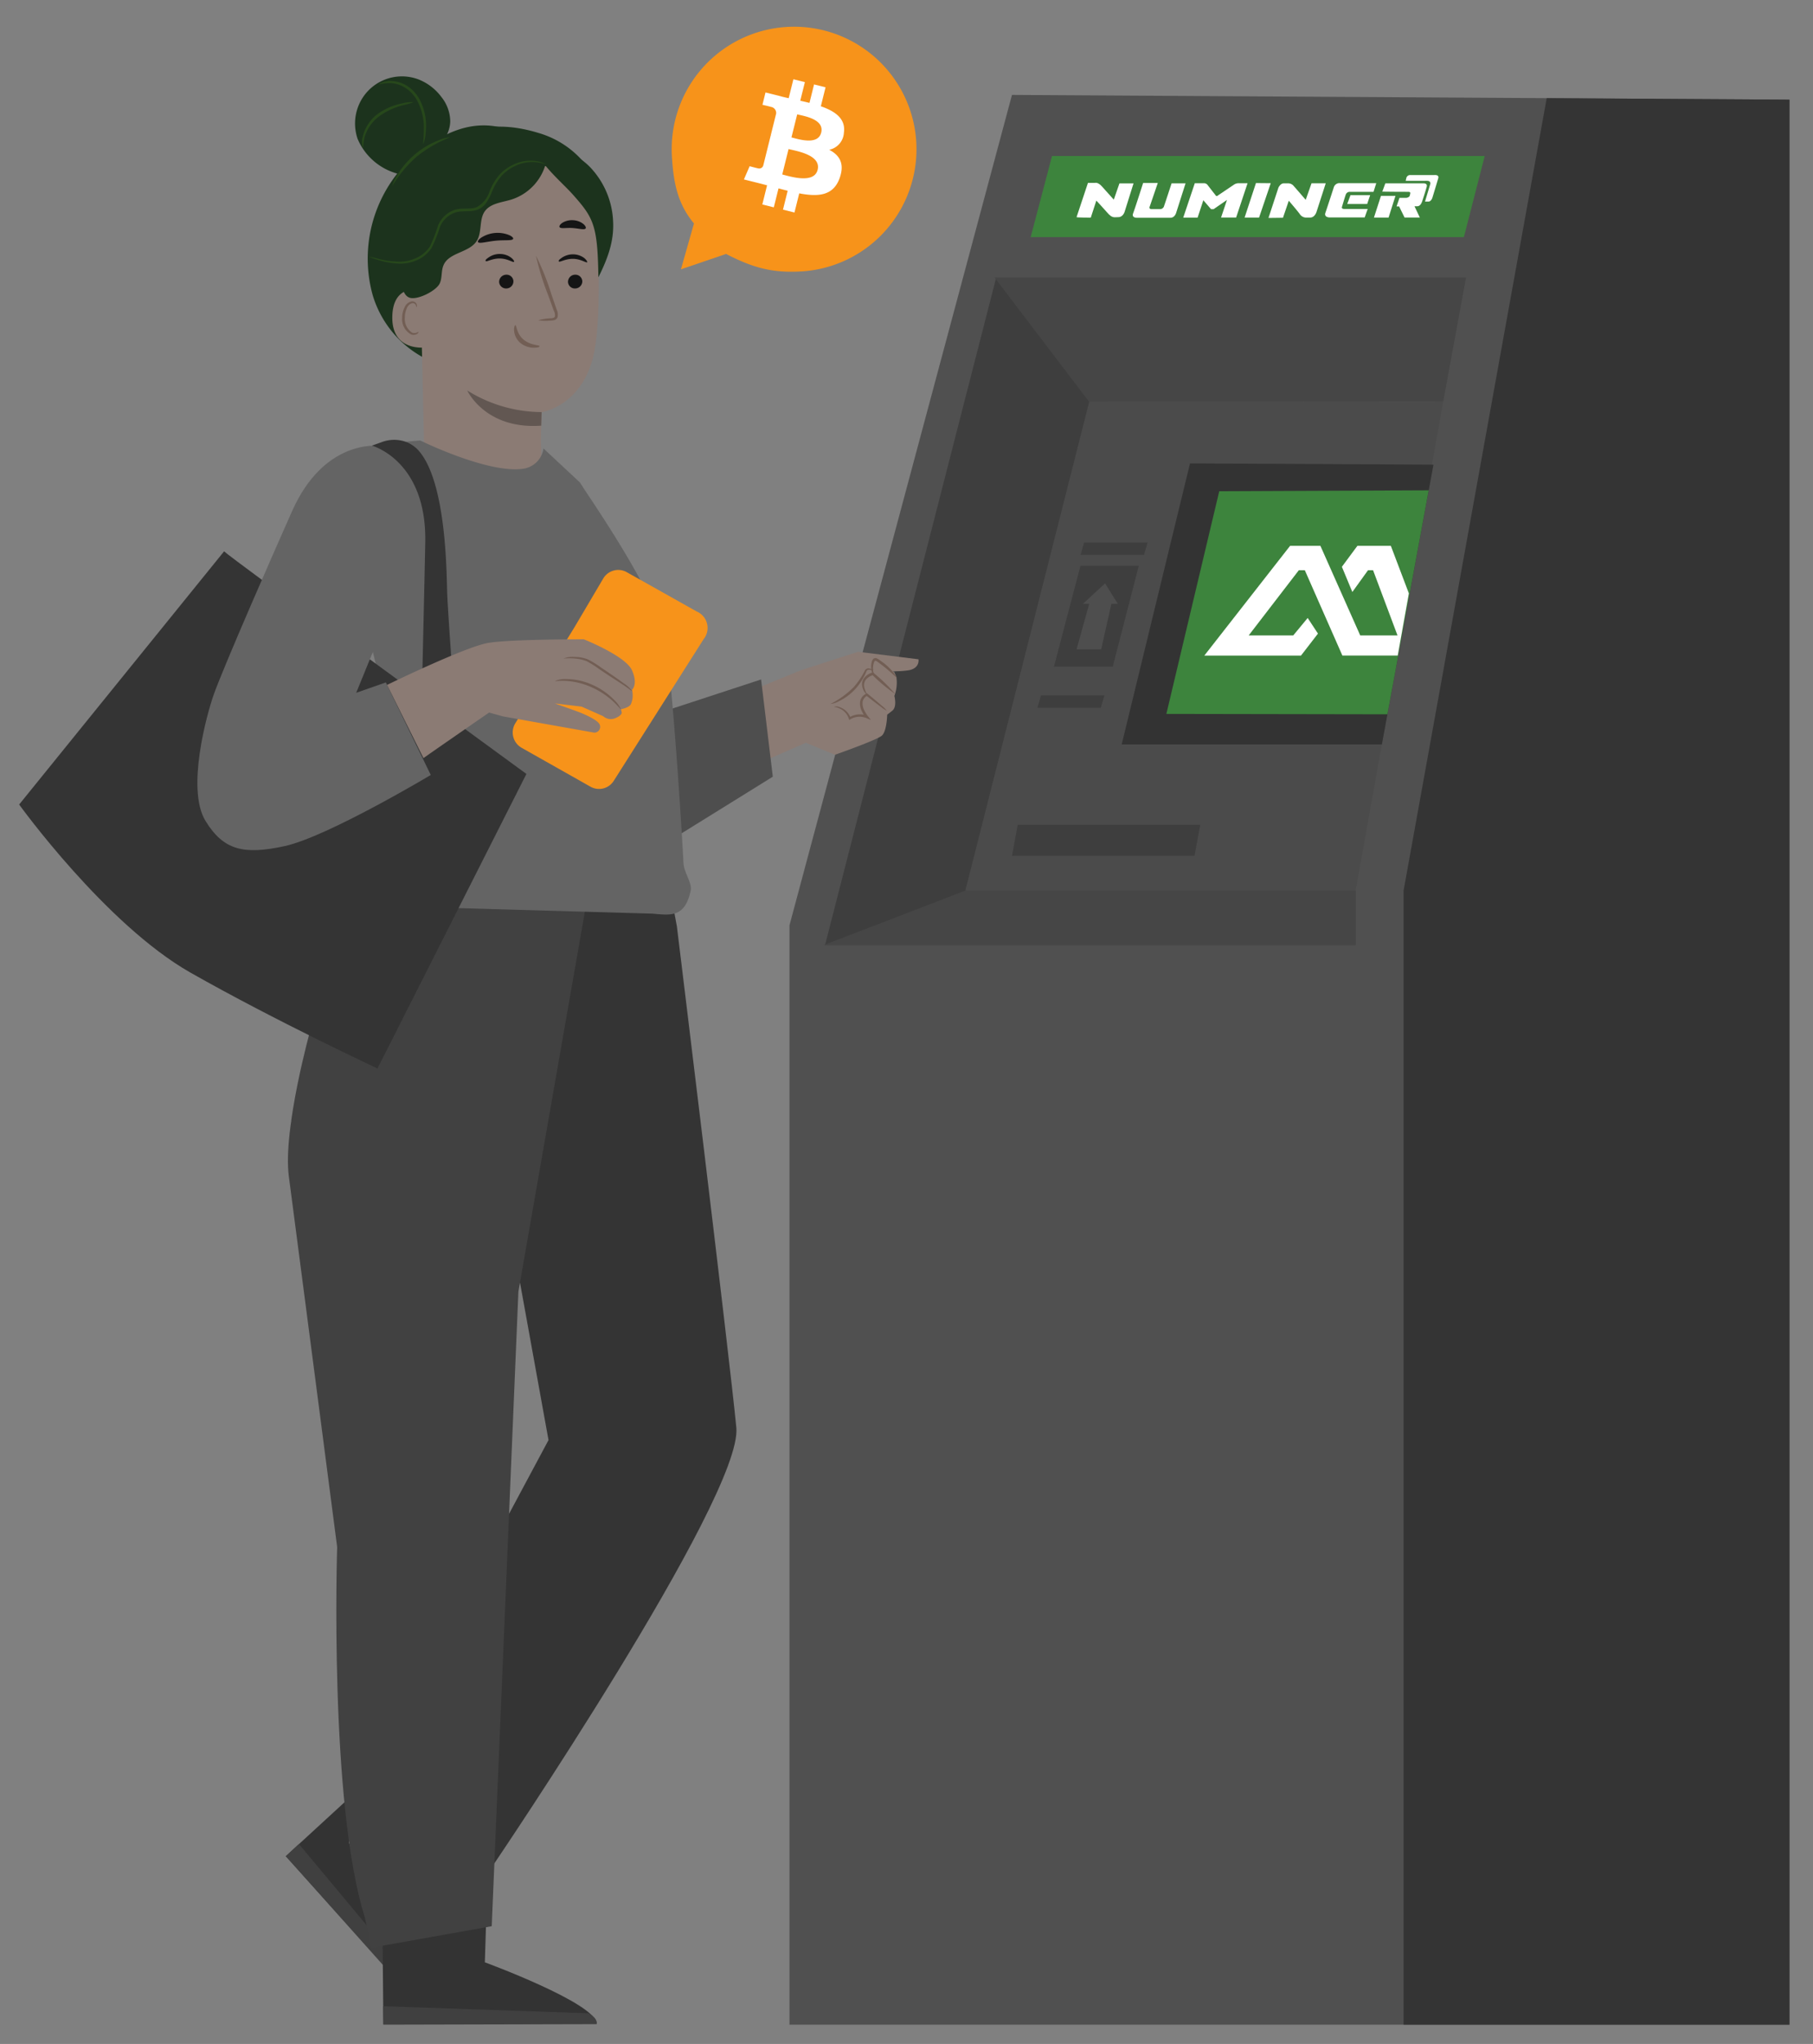 <svg id="pic_btm" xmlns="http://www.w3.org/2000/svg" xmlns:xlink="http://www.w3.org/1999/xlink" width="284" height="320" viewBox="0 0 284 320">
  <rect x="0" y="0" width="284" height="320" fill="#808080" stroke="none"/>
  <defs>
    <clipPath id="clip-path">
      <rect id="Rectangle_2760" data-name="Rectangle 2760" width="60.444" height="301.617" fill="#343434"/>
    </clipPath>
    <clipPath id="clip-path-2">
      <path id="Path_1106" data-name="Path 1106" d="M205.16,189.118H266.3l13.727-76.6-55.468.082Z" transform="translate(-205.16 -112.52)" fill="#404040"/>
    </clipPath>
  </defs>
  <g id="Group_526" data-name="Group 526" transform="translate(3 4.013)">
    <path id="Path_1050" data-name="Path 1050" d="M128.991,219.5s8.283,67.649,9.31,78.468-38.091,68.495-38.091,68.495L83.72,346.895l25.161-46.978-8.476-46.8L111.577,210.9l15.858.187Z" transform="translate(-25.958 -78.467)" fill="#343434"/>
    <rect id="Rectangle_2755" data-name="Rectangle 2755" width="36.236" height="9.629" transform="translate(42.642 171.457)" fill="#ebebeb"/>
    <path id="Path_988" data-name="Path 988" d="M203.031,48.39l-34.851,130V350.516H324.82V49.131Z" transform="translate(-47.509 -37.543)" fill="#505050"/>
    <path id="Path_991" data-name="Path 991" d="M175.28,191.137,202.1,86.58l14.837,19.49-19.4,76.515Z" transform="translate(-49.045 -47.16)" fill="#3e3e3e"/>
    <path id="Path_992" data-name="Path 992" d="M211.29,86.58h73.866l-3.56,19.407-55.468.082Z" transform="translate(-58.509 -47.16)" fill="#464646"/>
    <path id="Path_993" data-name="Path 993" d="M205.16,189.118H266.3l13.727-76.6-55.468.082Z" transform="translate(-56.944 -53.693)" fill="#4b4b4b"/>
    <g id="Group_420" data-name="Group 420" transform="translate(216.866 11.356)">
      <g id="Group_419" data-name="Group 419">
        <g id="Group_418" data-name="Group 418" clip-path="url(#clip-path)">
          <path id="Path_996" data-name="Path 996" d="M297.33,350.687V173.139L319.75,49.07l38.024.232V350.687Z" transform="translate(-297.33 -49.07)" fill="#343434"/>
        </g>
      </g>
    </g>
    <path id="Path_997" data-name="Path 997" d="M218.9,73.876l3.344-12.7h67.78l-3.262,12.7Z" transform="translate(-60.45 -40.763)" fill="#3d843d"/>
    <path id="Path_999" data-name="Path 999" d="M227.956,146.93c-.224.786-4.156,15.8-4.156,15.8h9.206l4.082-15.8Z" transform="translate(-61.701 -62.358)" fill="#3e3e3e"/>
    <path id="Path_1000" data-name="Path 1000" d="M239.326,143.985H229.39l.566-1.945h9.936Z" transform="translate(-63.127 -61.126)" fill="#3e3e3e"/>
    <path id="Path_1002" data-name="Path 1002" d="M230.256,175.985H220.32l.559-1.945h9.936Z" transform="translate(-60.813 -69.185)" fill="#3e3e3e"/>
    <path id="Path_1004" data-name="Path 1004" d="M243.564,205.981H214.97l.894-4.841h28.6Z" transform="translate(-59.448 -76.01)" fill="#3e3e3e"/>
    <path id="Union_5" data-name="Union 5" d="M0,10.325,1.981,3.21H5.452L3.858,10.325ZM.984,3.21,4.469,0l2,3.21Z" transform="translate(165.637 87.325)" fill="#4e4e4e" stroke="rgba(0,0,0,0)" stroke-miterlimit="10" stroke-width="1"/>
    <path id="Path_1008" data-name="Path 1008" d="M248.743,125.5l-10.7,44H278.8l8.081-43.805Z" transform="translate(-65.334 -56.961)" fill="#333"/>
    <path id="Path_1009" data-name="Path 1009" d="M255.723,131.272l-8.283,34.865,34.628.06,6.465-35.067Z" transform="translate(-67.733 -58.379)" fill="#3d843d"/>
    <path id="Path_1012" data-name="Path 1012" d="M175.28,223.452h83.437V214.9H197.536Z" transform="translate(-49.32 -79.475)" fill="#464646"/>
    <path id="Path_1024" data-name="Path 1024" d="M163.674,72.376c-4.514.262-7.56-.576-11.746-2.738l-7.076,2.409,2.041-7.182c-2.547-3.067-3.218-6.315-3.463-10.609a19.173,19.173,0,1,1,20.245,18.121" transform="translate(-41.186 -33.892)" fill="#f7931a"/>
    <path id="Path_1033" data-name="Path 1033" d="M82.07,392.63l-19.82,18.2,22.427,24.884c2.234-2.3-4.618-19.49-4.618-19.49L92.438,404.2Z" transform="translate(-20.48 -124.233)" fill="#333"/>
    <path id="Path_1034" data-name="Path 1034" d="M77.605,412.515a1.366,1.366,0,0,0-1.788.352,1.321,1.321,0,0,0,.328,1.781,1.426,1.426,0,0,0,1.892-.382,1.365,1.365,0,0,0-.544-1.811" transform="translate(-23.888 -129.192)" fill="#fff"/>
    <path id="Path_1035" data-name="Path 1035" d="M62.25,416.315,64.3,414.4l20.654,24.757s.507,1.549-.387,2.125Z" transform="translate(-20.48 -129.715)" fill="#404040"/>
    <path id="Path_1036" data-name="Path 1036" d="M85.643,424.1c-.127.1-.745-.456-1.654-.7s-1.728-.1-1.78-.254.812-.614,1.929-.3,1.639,1.175,1.5,1.249" transform="translate(-25.572 -131.817)" fill="#fff"/>
    <path id="Path_1037" data-name="Path 1037" d="M87.4,429.16c-.089.135-.745-.2-1.654-.15s-1.534.426-1.639.3.454-.823,1.557-.86,1.847.569,1.735.711" transform="translate(-26.054 -133.252)" fill="#fff"/>
    <path id="Path_1038" data-name="Path 1038" d="M86.139,434.7c-.149-.1.209-.748,1.274-1.092.938-.3,1.721.037,1.661.18s-.745.112-1.49.367-1.326.658-1.445.546" transform="translate(-26.566 -134.522)" fill="#fff"/>
    <path id="Path_1039" data-name="Path 1039" d="M89.622,419.876c-.156.045-.492-.666-1.154-1.309s-1.363-.98-1.318-1.137.938-.038,1.713.748.909,1.668.76,1.7" transform="translate(-26.832 -130.463)" fill="#fff"/>
    <path id="Path_1040" data-name="Path 1040" d="M92.952,414.628c-.045.045-.559-.367-1.117-1.249a7.77,7.77,0,0,1-.745-1.668,7.341,7.341,0,0,1-.268-1.062,2.073,2.073,0,0,1-.045-.636.7.7,0,0,1,.588-.644.893.893,0,0,1,.745.284,2.133,2.133,0,0,1,.358.524,5.992,5.992,0,0,1,.432,1.018,5.709,5.709,0,0,1,.283,1.826,2.846,2.846,0,0,1-.343,1.653,10.74,10.74,0,0,1-.06-1.631,7,7,0,0,0-.372-1.683,6.629,6.629,0,0,0-.425-.913c-.171-.322-.372-.554-.551-.516s-.089,0-.112.157a1.592,1.592,0,0,0,.037.471,7.854,7.854,0,0,0,.216,1,9.241,9.241,0,0,0,.626,1.623,11.434,11.434,0,0,1,.752,1.452" transform="translate(-27.758 -128.447)" fill="#fff"/>
    <path id="Path_1041" data-name="Path 1041" d="M93.277,415.413c-.06,0,.156-.659.9-1.422a5.446,5.446,0,0,1,1.49-1.062,5.288,5.288,0,0,1,1.035-.367,1.4,1.4,0,0,1,1.348.225.75.75,0,0,1,.119.838,2.086,2.086,0,0,1-.343.539,3.8,3.8,0,0,1-2.592,1.392,2.227,2.227,0,0,1-1.654-.322,14.707,14.707,0,0,0,1.594-.075,3.721,3.721,0,0,0,2.235-1.339c.223-.277.35-.569.231-.643a.935.935,0,0,0-.8-.067,6.141,6.141,0,0,0-.953.3,6.261,6.261,0,0,0-1.49.883c-.715.591-1.05,1.122-1.125,1.122" transform="translate(-28.395 -129.231)" fill="#fff"/>
    <path id="Path_1042" data-name="Path 1042" d="M82.43,416.072l.253,26.979,33.413-.142c-.209-3.21-17.519-9.569-17.519-9.569l.544-17.29Z" transform="translate(-25.629 -130.131)" fill="#333"/>
    <path id="Path_1044" data-name="Path 1044" d="M82.755,451.238l-.045-2.888,32.14,1.1s1.49.651,1.318,1.706Z" transform="translate(-25.7 -138.265)" fill="#404040"/>
    <path id="Path_1049" data-name="Path 1049" d="M76.613,210.4s-2.13,7.527-2.376,8.065c-2.19,4.878-7.977,16.939-7.977,16.939s-4.4,15.712-3.419,23.1,7.568,58.028,7.568,58.028-1.3,40.132,4.335,57.991l1.043,4.736L94.623,375.9,98.8,276.553l11.493-65.682Z" transform="translate(-20.595 -78.342)" fill="#414141"/>
    <path id="Path_1052" data-name="Path 1052" d="M91.722,51.549a6.194,6.194,0,0,0-1.363-3.786,8.268,8.268,0,0,0-3.538-2.753,7.334,7.334,0,0,0-9.509,4.2,7.409,7.409,0,0,0-.1,5.08,9.475,9.475,0,0,0,7,5.619L88.4,56.711c1.743-1.182,3.277-3.023,3.322-5.162" transform="translate(-24.195 -36.564)" fill="#1c331d"/>
    <path id="Path_1053" data-name="Path 1053" d="M81.72,46.04a1.605,1.605,0,0,1,.492-.292,3.818,3.818,0,0,1,1.564-.269,4.9,4.9,0,0,1,2.235.636,5.762,5.762,0,0,1,2.048,2.043,8.674,8.674,0,0,1,1.095,5.05,6.746,6.746,0,0,1-.38,2.11c-.074,0,.052-.823.067-2.117a9.072,9.072,0,0,0-1.117-4.788,5.582,5.582,0,0,0-1.877-1.923,4.928,4.928,0,0,0-2.086-.681,6.374,6.374,0,0,0-2.041.232" transform="translate(-25.448 -36.809)" fill="#27481b"/>
    <path id="Path_1054" data-name="Path 1054" d="M78.435,57.118a3.006,3.006,0,0,1-.052-1.773,6.2,6.2,0,0,1,2.324-3.576,9.739,9.739,0,0,1,3.91-1.683,5.1,5.1,0,0,1,1.743-.18,10.685,10.685,0,0,1-1.676.479A11.036,11.036,0,0,0,80.96,52.12a6.4,6.4,0,0,0-2.294,3.292,14.137,14.137,0,0,0-.231,1.706" transform="translate(-24.568 -37.921)" fill="#27481b"/>
    <path id="Path_1055" data-name="Path 1055" d="M99.384,54.9c-4.141-.628-7.746,1.032-11.173,3.434a21.448,21.448,0,0,0-7.97,23,16.44,16.44,0,0,0,8.253,9.936c5.422,2.641,12.282,1.556,17.02-2.177A20.908,20.908,0,0,0,113.022,73.2a20.14,20.14,0,0,0-3.374-11.843A15.189,15.189,0,0,0,99.391,54.9" transform="translate(-24.862 -39.147)" fill="#1c331d"/>
    <path id="Path_1056" data-name="Path 1056" d="M90.611,69.291c.574-1.6.313-3.367.521-5.058.454-3.741,3.374-6.734,6.786-8.23,3.173-1.4,7.091-1.182,10.964,0a14.669,14.669,0,0,1,6.964,4.384A11.689,11.689,0,0,1,118.17,70.8L99.243,68.386a21.233,21.233,0,0,1-5.653,3.883,3.9,3.9,0,0,1-1.966.352,1.775,1.775,0,0,1-1.49-1.19,3.806,3.806,0,0,1,.477-2.14" transform="translate(-27.583 -39.216)" fill="#1c331d"/>
    <path id="Union_4" data-name="Union 4" d="M9.008,51.481,7.4,49.475a11.176,11.176,0,0,1-2.443-6.733l-.324-14.31c-1.76.012-4.745-.69-4.629-4.926.108-3.977,2.668-4.407,4.422-4.224L4.145,6.913A3.093,3.093,0,0,1,6.968,3.837L23.353.022c5.215-.449,8.573,6.06,8.8,11.41.282,5.865.32,13.032-.462,17.387-1.594,8.747-8.3,9.726-8.3,9.726s-.03,1.3-.126,4.489a25.876,25.876,0,0,1-.193,5.432,6.64,6.64,0,0,1-.142.808,3.585,3.585,0,0,1-.357.942,7.9,7.9,0,0,1-7.137,4.349A8.194,8.194,0,0,1,9.008,51.481Z" transform="translate(58.451 21.981)" fill="#8b7b74"/>
    <path id="Path_1058" data-name="Path 1058" d="M123.842,87.049a1.128,1.128,0,0,1-1.11,1.115,1.067,1.067,0,0,1-1.131-1c0-.013,0-.026,0-.04a1.127,1.127,0,0,1,1.1-1.115,1.082,1.082,0,0,1,1.139,1.023v.017" transform="translate(-35.624 -47.016)" fill="#151515"/>
    <path id="Path_1059" data-name="Path 1059" d="M124.1,82.984c-.142.142-.976-.509-2.182-.531s-2.108.569-2.235.419.082-.329.477-.606a3.117,3.117,0,0,1,1.788-.516,2.97,2.97,0,0,1,1.735.606c.365.322.492.628.417.628" transform="translate(-35.127 -45.943)" fill="#151515"/>
    <path id="Path_1060" data-name="Path 1060" d="M109.352,87.049a1.119,1.119,0,0,1-1.1,1.115,1.082,1.082,0,0,1-1.139-1.023v-.017a1.135,1.135,0,0,1,1.11-1.115,1.075,1.075,0,0,1,1.131,1.015v.025" transform="translate(-31.927 -47.016)" fill="#151515"/>
    <path id="Path_1061" data-name="Path 1061" d="M108.714,82.906c-.142.142-.976-.5-2.182-.524s-2.108.561-2.235.411.082-.329.477-.6a3,3,0,0,1,1.788-.516,2.912,2.912,0,0,1,1.735.6c.365.3.492.569.417.628" transform="translate(-31.199 -45.925)" fill="#151515"/>
    <path id="Path_1062" data-name="Path 1062" d="M115.205,92.145a8.225,8.225,0,0,1,1.966-.314c.305,0,.6-.082.655-.292a1.552,1.552,0,0,0-.186-.92c-.276-.748-.559-1.549-.864-2.379a41.491,41.491,0,0,1-1.922-6.21,40.4,40.4,0,0,1,2.421,6.045l.819,2.387a1.763,1.763,0,0,1,.134,1.22.745.745,0,0,1-.514.441,2.043,2.043,0,0,1-.521.067,7.438,7.438,0,0,1-1.989-.045" transform="translate(-33.899 -46.014)" fill="#725e54"/>
    <path id="Path_1063" data-name="Path 1063" d="M112.059,113.622a22.155,22.155,0,0,1-11.649-3.382s2.815,6.142,11.59,5.507Z" transform="translate(-30.217 -53.118)" fill="#625752"/>
    <path id="Path_1064" data-name="Path 1064" d="M110.459,96.58c.2,0,.171,1.309,1.274,2.244s2.5.838,2.51,1.025-.313.247-.909.254a3.293,3.293,0,0,1-2.093-.748,2.832,2.832,0,0,1-.983-1.9c-.037-.561.112-.89.2-.875" transform="translate(-32.729 -49.678)" fill="#725e54"/>
    <path id="Path_1065" data-name="Path 1065" d="M108.169,78.194c-.119.329-1.326.15-2.741.292s-2.577.509-2.763.209c-.074-.15.127-.449.6-.748a4.786,4.786,0,0,1,4.193-.374c.514.2.775.471.715.621" transform="translate(-30.788 -44.812)" fill="#151515"/>
    <path id="Path_1066" data-name="Path 1066" d="M123.9,75.9c-.216.269-1.043,0-2.048-.067s-1.847.15-2.033-.142c-.089-.142.052-.419.432-.673a2.826,2.826,0,0,1,1.668-.411,2.755,2.755,0,0,1,1.616.584c.35.292.462.576.365.711" transform="translate(-35.163 -44.144)" fill="#151515"/>
    <path id="Path_1067" data-name="Path 1067" d="M86.379,66.807c1.616-5.073,8.938-12.075,14.241-11.7l8.439,5.11a8.158,8.158,0,0,1-5.542,6.247c-1.49.456-3.292.576-4.179,1.87s-.387,3.232-1.229,4.586c-1.177,1.885-4.372,1.788-5.214,3.823-.387.89-.186,1.953-.588,2.836-.536,1.175-3.5,2.663-4.73,2.244s-1.222-2.484-1.624-3.584a5.9,5.9,0,0,1-.171-3.905c.507-2.461-.171-5.11.6-7.527" transform="translate(-26.42 -39.23)" fill="#1c331d"/>
    <path id="Path_1069" data-name="Path 1069" d="M89.3,96.335a1.868,1.868,0,0,1-.29.15,1.016,1.016,0,0,1-.745,0,2.574,2.574,0,0,1-1.125-2.349,3.529,3.529,0,0,1,.328-1.5,1.224,1.224,0,0,1,.8-.748.528.528,0,0,1,.6.307c.082.165.037.284.067.3s.134-.1.089-.344a.7.7,0,0,0-.223-.389.811.811,0,0,0-.574-.165,1.492,1.492,0,0,0-1.11.9,3.617,3.617,0,0,0-.4,1.661,2.689,2.689,0,0,0,1.445,2.626,1.1,1.1,0,0,0,.953-.127c.164-.172.194-.307.179-.322" transform="translate(-26.724 -48.423)" fill="#725e54"/>
    <path id="Path_1070" data-name="Path 1070" d="M114.74,59.528c.6,2.424,4.335,5.484,5.959,7.354,3.158,3.561,3.791,4.751,3.9,12.846,1.408-2.821,2.473-5.581,2.309-8.731a13.1,13.1,0,0,0-3.612-8.522,10.087,10.087,0,0,0-8.588-2.948" transform="translate(-33.866 -40.324)" fill="#1c331d"/>
    <path id="Path_1071" data-name="Path 1071" d="M79.76,77.189a10.7,10.7,0,0,1,1.318.292,13.506,13.506,0,0,0,3.59.479,6.2,6.2,0,0,0,2.406-.539,4.971,4.971,0,0,0,2.235-1.87,24.774,24.774,0,0,0,1.266-3.27,4.38,4.38,0,0,1,2.681-2.461c1.207-.322,2.391,0,3.389-.4a4.387,4.387,0,0,0,2-2.476,8.907,8.907,0,0,1,1.661-2.723,7,7,0,0,1,2.16-1.5,6.045,6.045,0,0,1,3.635-.479,4.52,4.52,0,0,1,.976.284,1.192,1.192,0,0,1,.32.157c0,.045-.462-.157-1.311-.269a6.166,6.166,0,0,0-3.516.6,6.771,6.771,0,0,0-2.041,1.5,8.661,8.661,0,0,0-1.564,2.641,9.348,9.348,0,0,1-.819,1.549,2.983,2.983,0,0,1-1.371,1.115c-1.14.419-2.331.112-3.419.419a3.991,3.991,0,0,0-2.473,2.245,22.472,22.472,0,0,1-1.318,3.307,5.222,5.222,0,0,1-2.369,1.968,6.475,6.475,0,0,1-2.518.516,12.673,12.673,0,0,1-3.635-.621c-.417-.127-.745-.239-.961-.322s-.328-.127-.32-.142" transform="translate(-24.948 -41.009)" fill="#27481b"/>
    <path id="Path_1072" data-name="Path 1072" d="M84.63,64.891a5.447,5.447,0,0,1,.745-1.646A13.133,13.133,0,0,1,91.967,57.7a5.2,5.2,0,0,1,1.743-.441A19.749,19.749,0,0,0,88.5,60.253a19.422,19.422,0,0,0-3.866,4.639" transform="translate(-26.189 -39.776)" fill="#27481b"/>
    <path id="Union_3" data-name="Union 3" d="M0,12.907,24.549,2.888,33.488,0l9.466,1.175s.261,1.363-1.489,1.713a13.89,13.89,0,0,1-2.568.155c.119.029.408.192.615,1.079a5.945,5.945,0,0,1-.334,2.791s.462,1.706-.336,2.319l-.79.614s-.051,2.589-.841,3.285-7.337,2.992-7.337,2.992L25.31,14.248.937,24.893ZM35.684,2.919l.031-.022.156.007-.186-.015S35.685,2.9,35.684,2.919Z" transform="translate(97.924 98.031)" fill="#8b7b74"/>
    <path id="Path_1074" data-name="Path 1074" d="M157.084,170.71l1.832,15.225L143.5,195.5l-1.378-19.886Z" transform="translate(-40.859 -68.347)" fill="#4e4e4e"/>
    <path id="Path_1075" data-name="Path 1075" d="M112.13,127.3c.521,1.04,12.238,17.447,13.444,25.109.812,5.155,2.13,22.871,2.756,34.476.082,1.5,1.378,3.09,1.125,4.28-.916,4.272-3.128,3.861-6,3.614l-32.028-.913L77.2,195.44l7.128-21.353s-6.152-28.071-7.128-28.939,4.089-23.926,4.089-23.926l5.78-.531s10.718,5.275,16.178,4.429a3.733,3.733,0,0,0,3.151-3.172Z" transform="translate(-24.262 -55.75)" fill="#646464"/>
    <path id="Path_1079" data-name="Path 1079" d="M185.83,176.338a4.4,4.4,0,0,1-.939-.613c-.566-.419-1.37-1.033-2.309-1.766h.186a1.4,1.4,0,0,0-.745.988,2.4,2.4,0,0,0,.313,1.422,5.761,5.761,0,0,0,.521.823l.477.6-.7-.3a2.812,2.812,0,0,0-2.525.18l-.179.112-.067-.2a2.668,2.668,0,0,0-1.49-1.623c-.506-.225-.834-.217-.834-.262a1.485,1.485,0,0,1,.909.082,2.763,2.763,0,0,1,1.706,1.706l-.246-.09a3.1,3.1,0,0,1,2.86-.262l-.223.307a5.005,5.005,0,0,1-.574-.89,2.723,2.723,0,0,1-.343-1.668,1.705,1.705,0,0,1,.983-1.227l.1-.052.082.067c.924.748,1.691,1.407,2.234,1.878a4.267,4.267,0,0,1,.8.793" transform="translate(-49.897 -69.074)" fill="#725e54"/>
    <path id="Path_1080" data-name="Path 1080" d="M184.192,172.721a2.082,2.082,0,0,1-.655-1.055,1.7,1.7,0,0,1,.127-1.414,2.449,2.449,0,0,1,1.43-1h.1l.082.075.179.165a25.2,25.2,0,0,1,3.166,3.112,25.552,25.552,0,0,1-3.426-2.828l-.179-.157.179.045a2.176,2.176,0,0,0-1.229.808,1.5,1.5,0,0,0-.164,1.16c.171.666.462,1.062.395,1.092" transform="translate(-51.402 -67.979)" fill="#725e54"/>
    <path id="Path_1081" data-name="Path 1081" d="M38.273,143.9c.641.748,47.357,34.85,47.357,34.85L62.3,224.867s-16.036-7.482-29.317-15.023S6.17,183.538,6.17,183.538Z" transform="translate(-6.17 -61.595)" fill="#343434"/>
    <path id="Path_1082" data-name="Path 1082" d="M72.217,121.826c-.492-.067-8.737-.943-13.705,10.16-2.637,5.9-10.711,24.308-12.3,28.782-1.058,2.993-4.35,14.814-1.274,19.789,2.808,4.541,5.907,5.334,12.409,3.92,6.763-1.5,22.867-11.133,22.867-11.133l-7.039-14.492-4.64,1.624,4.074-9.988c2.629-7.482,4.246-17.365,4.342-17.47s3.814-10.026-4.737-11.193" transform="translate(-15.736 -56.025)" fill="#646464"/>
    <path id="Path_1084" data-name="Path 1084" d="M119.675,156.716l4.469-7.571a2.734,2.734,0,0,1,3.583-1.062l11.068,6.217a2.8,2.8,0,0,1,1.065,4.354L125.8,180.807a2.727,2.727,0,0,1-3.65.92l-10.785-6.09a2.76,2.76,0,0,1-1.039-3.751c.018-.031.036-.064.056-.094Z" transform="translate(-32.656 -62.575)" fill="#f7931a"/>
    <path id="Path_1085" data-name="Path 1085" d="M80.35,121.473l1.594-.569a5.453,5.453,0,0,1,3.5-.1,5.027,5.027,0,0,1,2.235,1.451c4.305,4.878,4.365,18.876,4.469,22.243S93.7,167.231,93.7,167.231H88.022s.626-26.687.693-30.675c.216-12.794-8.365-15.083-8.365-15.083" transform="translate(-25.098 -55.717)" fill="#343434"/>
    <path id="Path_1087" data-name="Path 1087" d="M185.782,168.91a1.522,1.522,0,0,1-.41-1,2.751,2.751,0,0,1,.112-1.2.874.874,0,0,1,.223-.359.52.52,0,0,1,.507-.082,2.818,2.818,0,0,1,.655.419,8.578,8.578,0,0,1,2.518,2.589c-.089.075-1.169-1.107-2.749-2.244a3.284,3.284,0,0,0-.551-.374h-.141a.579.579,0,0,0-.127.194,3.012,3.012,0,0,0-.179,1.055c.022.606.194.98.142,1" transform="translate(-51.891 -67.22)" fill="#725e54"/>
    <path id="Path_1088" data-name="Path 1088" d="M183.551,168.542a.412.412,0,0,1-.365.112c-.261-.022-.581-.15-.745.187a9.312,9.312,0,0,1-1.721,2.753,8.481,8.481,0,0,1-2.622,1.953,3.221,3.221,0,0,1-1.289.412,13.912,13.912,0,0,0,3.627-2.626,11.989,11.989,0,0,0,1.773-2.641.625.625,0,0,1,.581-.292,2.516,2.516,0,0,1,.424.1c.209.06.32.008.335.037" transform="translate(-49.711 -67.764)" fill="#725e54"/>
    <path id="Path_1092" data-name="Path 1092" d="M83.55,169.447s12.282-5.985,15.843-6.576,14.979-.561,14.979-.561,6.54,2.6,7.538,4.841,0,3.075,0,3.075a3.411,3.411,0,0,1-.171,2.244c-.283.561-1.549.786-1.549.786l.127.546s0,.456-1.058.868a1.775,1.775,0,0,1-1.855-.322l-3.382-1.5-4.179-.5,3.545,1.272s3.084,1.13,3.463,2.035a.9.9,0,0,1-1.095,1.22c-.991-.165-14.07-2.5-14.07-2.5l-2.153-.6s-10.286,7.1-10.279,7.138-5.705-11.469-5.705-11.469" transform="translate(-25.915 -66.231)" fill="#8b7b74"/>
    <path id="Path_1093" data-name="Path 1093" d="M118.88,170.927a3.93,3.93,0,0,1,1.721-.3,9.9,9.9,0,0,1,4.126.905,10.765,10.765,0,0,1,3.463,2.417,4.478,4.478,0,0,1,1.013,1.429c-.052,0-.439-.509-1.207-1.235a12.49,12.49,0,0,0-3.426-2.244,11.442,11.442,0,0,0-3.977-.98c-1.05-.067-1.7.075-1.713.007" transform="translate(-34.929 -68.325)" fill="#725e54"/>
    <path id="Path_1094" data-name="Path 1094" d="M131.425,171.343c-.045.045-.559-.412-1.49-1.018s-2.235-1.444-3.65-2.4a16.7,16.7,0,0,0-2-1.264,6.347,6.347,0,0,0-1.847-.419,9.479,9.479,0,0,0-1.8,0,3.939,3.939,0,0,1,1.81-.247,5.7,5.7,0,0,1,1.974.359,14.423,14.423,0,0,1,2.078,1.272c1.415.958,2.689,1.826,3.59,2.5a5.012,5.012,0,0,1,1.333,1.22" transform="translate(-35.379 -67.154)" fill="#725e54"/>
    <g id="Group_428" data-name="Group 428" transform="translate(165.637 23.392)">
      <path id="Path_1095" data-name="Path 1095" d="M0,6.824,1.788,1.457h1.1s.452-.153,1.067.533L5.836,4.083,6.72,1.534H8.928L7.517,6.024s-.247.8-.97.8S5.594,7.013,4.8,6.1,3.1,4.236,3.1,4.236L2.229,6.9S.06,6.9,0,6.824" transform="translate(0 -0.231)" fill="#fff"/>
      <path id="Path_1096" data-name="Path 1096" d="M12.111,1.482h2.3L13.161,5.136s-.227.438.288.438h1.275a.65.65,0,0,0,.659-.435.541.541,0,0,0,.017-.06c.2-.57,1.172-3.54,1.172-3.54H18.76L17.278,6.184s-.215.742-.881.742H11.258s-1.01.095-.707-.7,1.56-4.739,1.56-4.739" transform="translate(-1.685 -0.238)" fill="#fff"/>
      <path id="Path_1097" data-name="Path 1097" d="M19.911,6.914l1.811-5.387h1.372a.726.726,0,0,1,.628.267c.221.3,1.345,1.732,1.345,1.732h.153l2.687-1.809a1.274,1.274,0,0,1,.707-.189h1.371L28.194,6.9h-2.36l.929-2.76-2.1,1.446h-.4L23.06,4.193l-.9,2.721Z" transform="translate(-3.198 -0.245)" fill="#fff"/>
      <path id="Path_1098" data-name="Path 1098" d="M33.14,1.5l-1.777,5.4h2.265l1.83-5.386s-2.322,0-2.318-.019" transform="translate(-5.037 -0.241)" fill="#fff"/>
      <path id="Path_1099" data-name="Path 1099" d="M35.831,6.93l1.545-4.7s.3-.686.851-.686h.723a1.187,1.187,0,0,1,.7.285c.339.363,2,2.3,2,2.3l.912-2.588h2.227l-1.45,4.492s-.262.875-1,.875h-.686a1.211,1.211,0,0,1-.944-.57C40.282,5.755,39,4.27,39,4.27L38.09,6.936l-2.237.028a.023.023,0,0,1-.024-.029v0" transform="translate(-5.754 -0.248)" fill="#fff"/>
      <path id="Path_1100" data-name="Path 1100" d="M48.73,1.516H54.4l-.431,1.356H50.283a.657.657,0,0,0-.665.44v0c-.178.5-.588,1.9-.588,1.9s-.174.342.384.342h3.64l-.468,1.328H47.047s-.865-.029-.617-.728,1.324-4.012,1.324-4.012a.921.921,0,0,1,.976-.628" transform="translate(-7.449 -0.243)" fill="#fff"/>
      <path id="Path_1101" data-name="Path 1101" d="M51.024,3.744h3.083l-.466,1.385H50.515Z" transform="translate(-8.112 -0.601)" fill="#fff"/>
      <path id="Path_1102" data-name="Path 1102" d="M57.057,2.849l.476-1.3h5.925s.7-.071.564.5S63.3,4.376,63.3,4.376s-.218.757-.746.757H62.1l.838,1.77H60.549l-.857-1.742h-.4l.457-1.342H60.82s.483-.057.549-.37l.067-.315s.1-.271-.318-.257-4.062-.029-4.062-.029" transform="translate(-9.163 -0.248)" fill="#fff"/>
      <path id="Path_1103" data-name="Path 1103" d="M56.6,3.88h2.27l-1.079,3.4H55.5Z" transform="translate(-8.913 -0.623)" fill="#fff"/>
      <path id="Path_1104" data-name="Path 1104" d="M61.422.909l.091-.393A.621.621,0,0,1,62.058,0a.53.53,0,0,1,.063,0h3.84s.729-.071.565.5-.921,3.055-.921,3.055-.185.6-.627.6H64.45l.831-2.768S65.4.9,64.756.9s-3.292.007-3.335.007" transform="translate(-9.864 0)" fill="#fff"/>
    </g>
    <g id="Mask_Group_11" data-name="Mask Group 11" transform="translate(148.216 58.827)" clip-path="url(#clip-path-2)">
      <path id="Path_1105" data-name="Path 1105" d="M35.977,78.61h4.751l6.238,14.025h5.84L48.977,82.428h-.793l-2.453,3.405-1.64-3.944,2.427-3.278h5.245l6.512,17.176H44.17l-5.884-13.36h-.94L29.493,92.635H36.47L38.733,89.9l1.611,2.448-2.66,3.445H22.541Z" transform="translate(14.894 -55.99)" fill="#fff"/>
    </g>
    <path id="Path_337" data-name="Path 337" d="M1011.123,721.139c.326-2.193-1.335-3.371-3.608-4.158l.737-2.97-1.8-.45-.718,2.892c-.473-.119-.959-.23-1.442-.341l.723-2.911-1.8-.451-.738,2.969c-.392-.09-.776-.178-1.149-.271l0-.009-2.482-.622-.479,1.931s1.336.308,1.307.326a.961.961,0,0,1,.839,1.052l-.84,3.384a1.456,1.456,0,0,1,.187.06l-.19-.047-1.177,4.74a.655.655,0,0,1-.825.43c.018.026-1.308-.328-1.308-.328l-.894,2.07,2.343.586c.436.11.863.225,1.283.333l-.745,3,1.8.45.738-2.972c.491.134.968.257,1.435.374l-.735,2.958,1.8.45.745-3c3.069.584,5.377.348,6.349-2.44.783-2.245-.039-3.54-1.654-4.385a2.878,2.878,0,0,0,2.3-2.655h0Zm-4.113,5.793c-.556,2.245-4.32,1.032-5.54.727l.988-3.98C1003.679,723.985,1007.592,724.59,1007.011,726.932Zm.557-5.825c-.508,2.042-3.64,1-4.656.75l.9-3.61c1.016.254,4.288.729,3.76,2.859Z" transform="translate(-881.933 -704.355)" fill="#fff"/>
  </g>
  <rect id="Rectangle_2804" data-name="Rectangle 2804" width="284" height="320" fill="#fff" opacity="0"/>
</svg>
